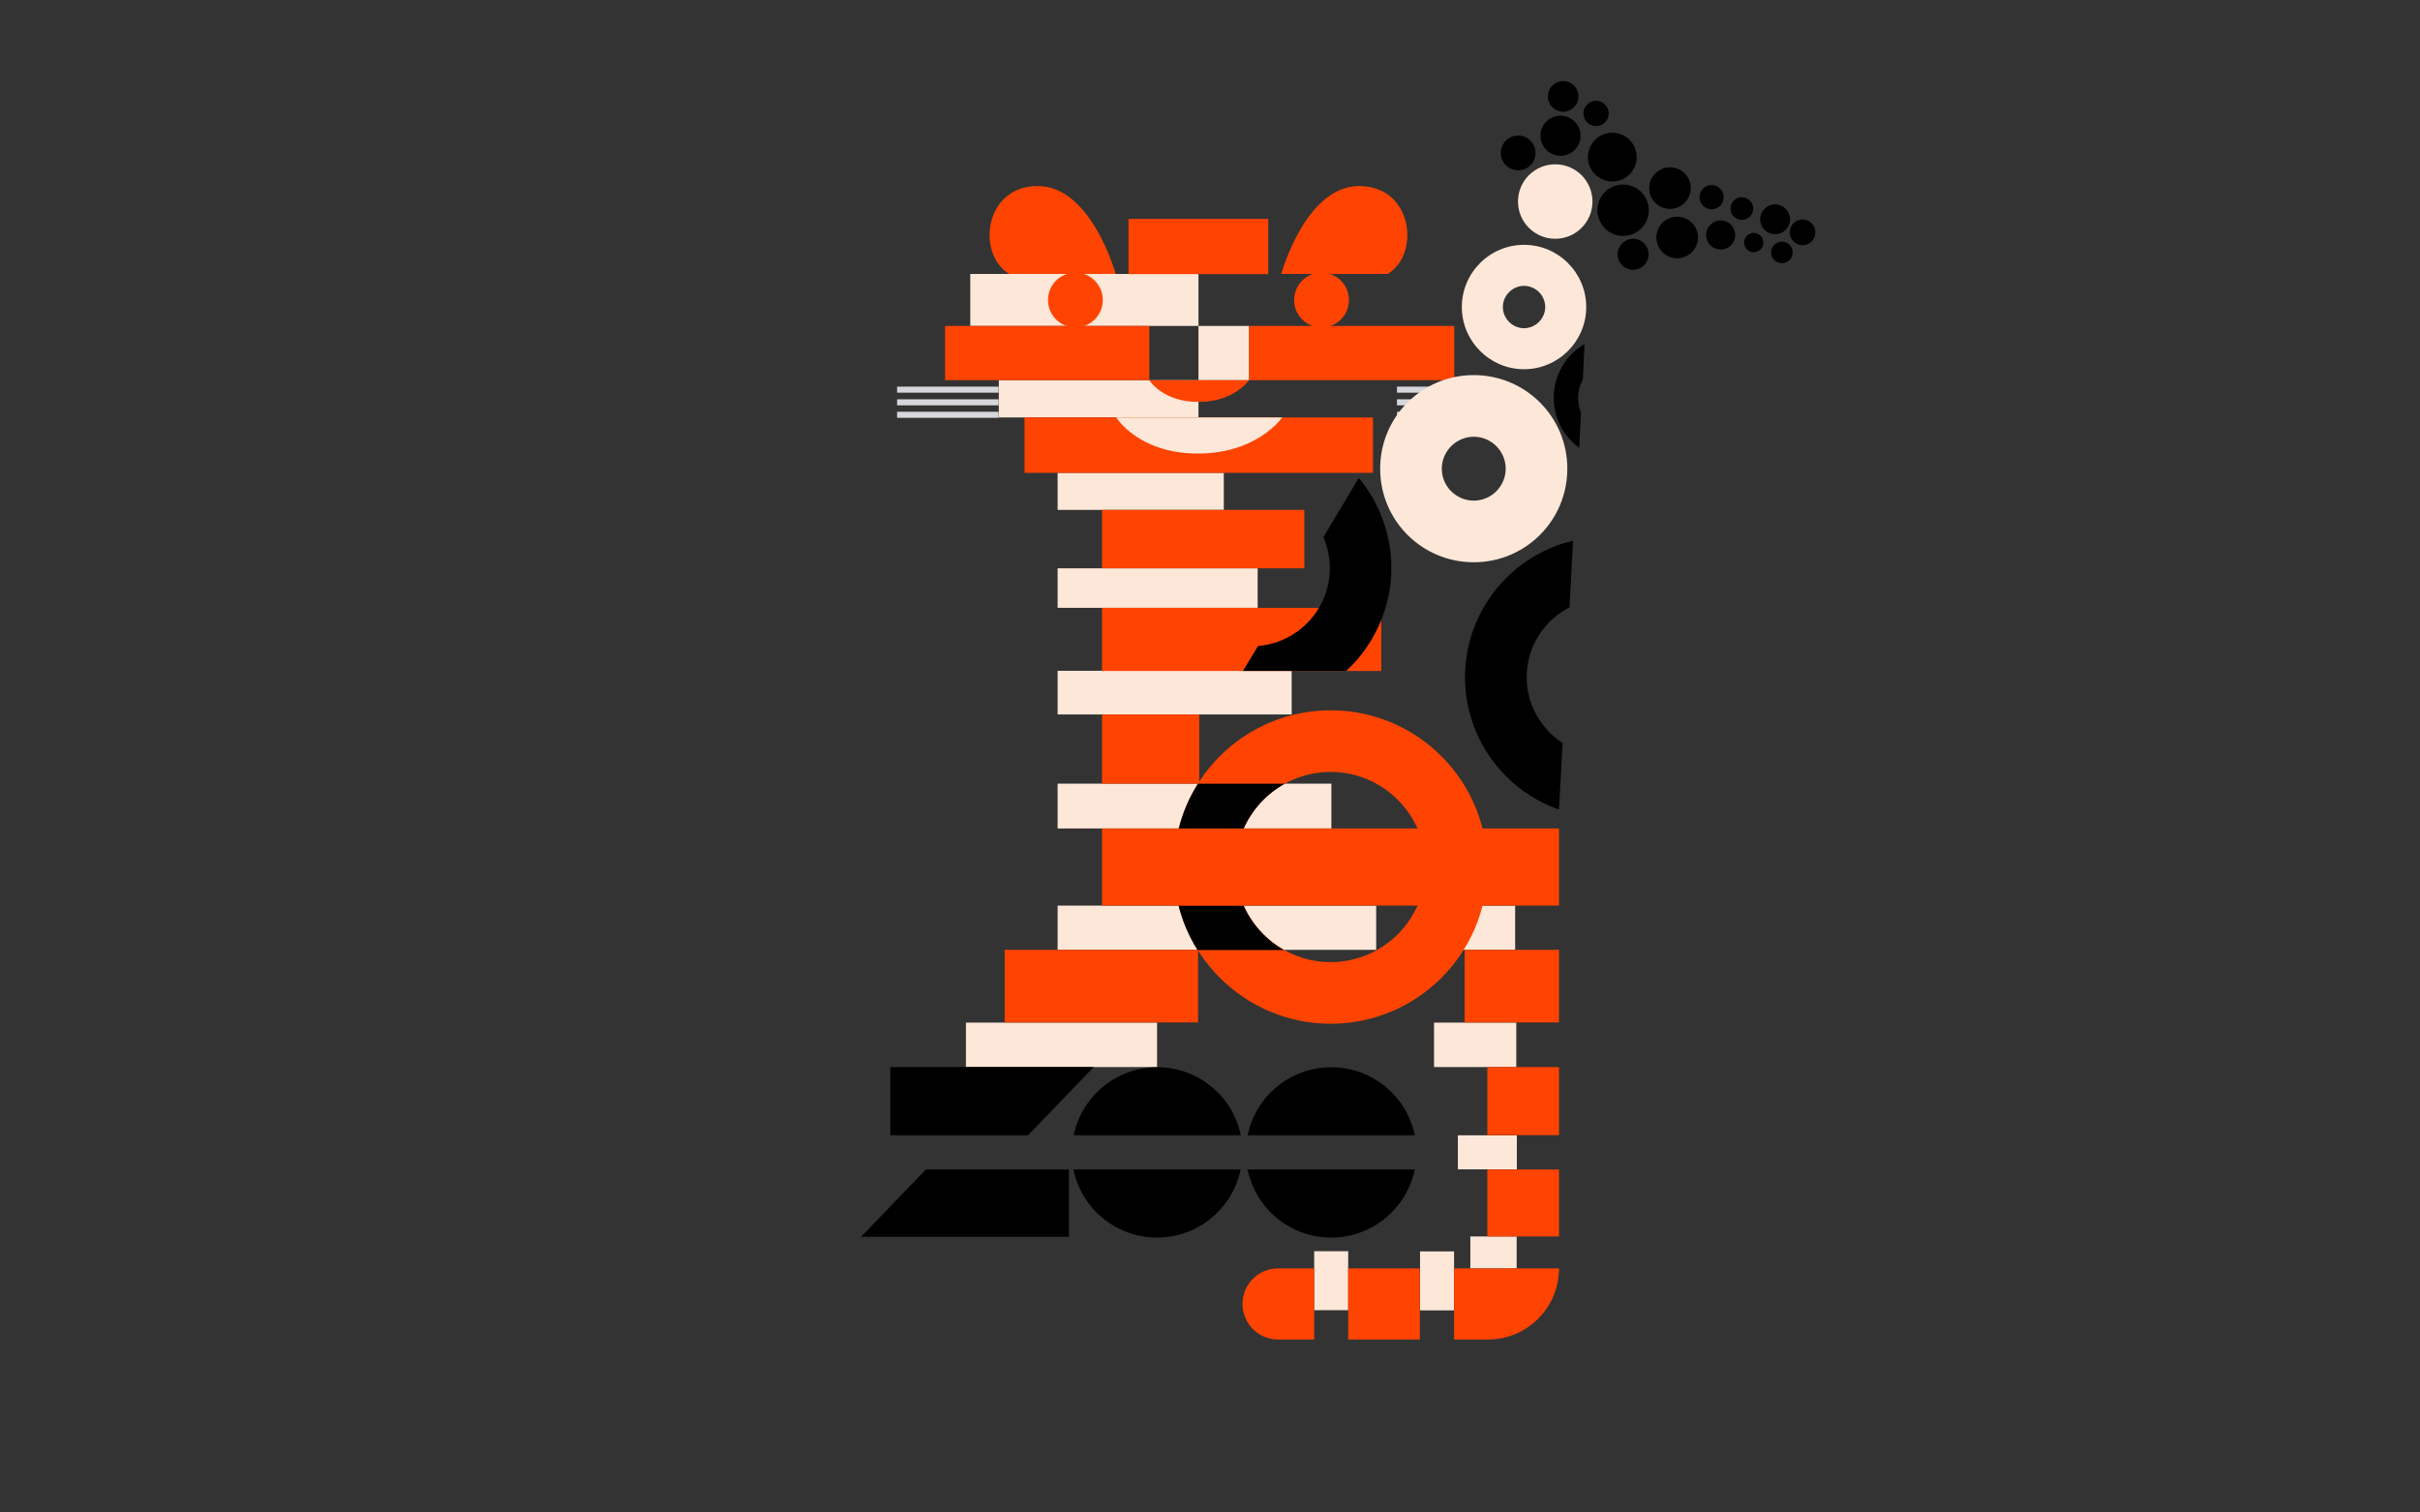 <?xml version="1.0" encoding="utf-8"?>
<!-- Generator: Adobe Illustrator 22.1.0, SVG Export Plug-In . SVG Version: 6.00 Build 0)  -->
<svg version="1.1" id="Layer_1" xmlns="http://www.w3.org/2000/svg" xmlns:xlink="http://www.w3.org/1999/xlink" x="0px" y="0px"
	 viewBox="0 0 1280 800" style="enable-background:new 0 0 1280 800;" xml:space="preserve">
<rect x="0" y="0" width="1280" height="800" fill="#333333" stroke="none"/>
<style type="text/css">
	.st0{fill:#D6D7DD;}
	.st1{fill:#FDE7D8;}
	.st2{fill:#FF4402;}
</style>
<g id="Tijger">
	<g id="Snorharen_Group_2">
		<rect id="Snorharen_6" x="738.9" y="204.5" class="st0" width="53.7" height="3.2"/>
		<rect id="Snorharen_5" x="738.9" y="211.2" class="st0" width="53.7" height="3.2"/>
		<rect id="Snorharen_4" x="738.9" y="217.8" class="st0" width="53.7" height="3.2"/>
	</g>
	<g id="Snorharen_Group_1">
		<rect id="Snorharen_3" x="474.5" y="204.5" class="st0" width="53.7" height="3.2"/>
		<rect id="Snorharen_2" x="474.5" y="211.2" class="st0" width="53.7" height="3.2"/>
		<rect id="Snorharen_1" x="474.5" y="217.8" class="st0" width="53.7" height="3.2"/>
	</g>
	<g id="Even">
		<rect x="695.1" y="661.8" class="st1" width="18" height="31.2"/>
		<rect x="751.1" y="661.9" class="st1" width="18" height="31.2"/>
		<rect x="777.7" y="654" class="st1" width="24.5" height="16.9"/>
		<rect x="771.1" y="600.5" class="st1" width="31.2" height="18"/>
		<rect x="758.5" y="540.9" class="st1" width="43.5" height="23.5"/>
		<rect id="Even_10" x="510.9" y="540.9" class="st1" width="101.1" height="23.5"/>
		<rect id="Even_9" x="771.6" y="479" class="st1" width="29.8" height="23.4"/>
		<rect id="Even_8" x="559.4" y="479" class="st1" width="168.5" height="23.4"/>
		<rect id="Even_7" x="559.4" y="414.5" class="st1" width="144.8" height="23.7"/>
		<rect id="Even_6" x="559.4" y="354.8" class="st1" width="123.8" height="23.1"/>
		<rect id="Even_5" x="559.4" y="300.6" class="st1" width="105.8" height="20.9"/>
		<rect id="Even_4" x="559.4" y="250.1" class="st1" width="87.9" height="19.6"/>
		<rect id="Even_3" x="528.3" y="201.1" class="st1" width="105.6" height="19.7"/>
		<rect id="Even_2" x="633.9" y="172.4" class="st1" width="26.8" height="28.7"/>
		<rect id="Even_1" x="513.2" y="144.9" class="st1" width="120.7" height="27.5"/>
	</g>
	<g id="Oneven">
		<path id="Oneven_18" class="st2" d="M695.1,708.5H676c-10.4,0-18.8-8.4-18.8-18.8l0,0c0-10.4,8.4-18.8,18.8-18.8h19.1V708.5z"/>
		<rect id="Oneven_17" x="713.1" y="670.9" class="st2" width="37.9" height="37.6"/>
		<path id="Oneven_16" class="st2" d="M787,708.5h-17.9v-37.6h55.5l0,0C824.6,691.6,807.8,708.5,787,708.5z"/>
		<rect id="Oneven_15" x="786.7" y="618.6" class="st2" width="37.9" height="35.4"/>
		<rect id="Oneven_14" x="786.7" y="564.4" class="st2" width="37.9" height="36"/>
		<rect id="Oneven_13" x="774.7" y="502.4" class="st2" width="49.9" height="38.4"/>
		<rect id="Oneven_12" x="531.4" y="502.4" class="st2" width="102.3" height="38.4"/>
		<rect id="Oneven_11" x="582.9" y="377.9" class="st2" width="51.4" height="36.6"/>
		<rect id="Oneven_10" x="582.9" y="321.5" class="st2" width="147.7" height="33.4"/>
		<rect id="Oneven_9" x="582.9" y="269.7" class="st2" width="107" height="30.9"/>
		<rect id="Oneven_8" x="541.9" y="220.8" class="st2" width="184.3" height="29.3"/>
		<rect id="Oneven_7" x="660.7" y="172.4" class="st2" width="108.5" height="28.7"/>
		<rect id="Oneven_6" x="499.9" y="172.4" class="st2" width="108" height="28.7"/>
		<circle id="Oneven_5" class="st2" cx="699" cy="158.7" r="14.5"/>
		<circle id="Oneven_4" class="st2" cx="568.8" cy="158.7" r="14.5"/>
		<rect id="Oneven_3" x="596.9" y="115.8" class="st2" width="73.9" height="29.2"/>
		<path id="Oneven_2" class="st2" d="M677.7,144.9c0,0,12.8-46.5,41.2-46.5s32.5,36,15.1,46.5H677.7z"/>
		<path id="Oneven_1" class="st2" d="M590.1,144.9c0,0-12.8-46.5-41.2-46.5s-32.5,36-15.1,46.5H590.1z"/>
	</g>
	<path id="Mouth" class="st1" d="M590.4,220.8c0,0,11.7,19.1,43.2,19.1s44.6-19.1,44.6-19.1H590.4z"/>
	<path id="Nose" class="st2" d="M607.9,201.1c0,0,7,11.5,25.9,11.5c19,0,26.8-11.5,26.8-11.5H607.9z"/>
	<g id="Zoo">
		<polygon points="543.7,600.5 470.9,600.5 470.9,564.4 578.5,564.4 		"/>
		<polygon points="489.7,618.6 565.4,618.6 565.4,654.2 455.4,654.2 		"/>
		<g id="Zoo2">
			<path d="M748.3,600.5c-4.2-20.6-22.4-36-44.2-36s-40,15.5-44.2,36H748.3z"/>
			<path d="M659.9,618.6c4.2,20.6,22.4,36,44.2,36s40-15.5,44.2-36H659.9z"/>
		</g>
		<g id="Zoo1">
			<path d="M656.3,600.5c-4.2-20.6-22.4-36-44.2-36s-40,15.5-44.2,36H656.3z"/>
			<path d="M567.8,618.6c4.2,20.6,22.4,36,44.2,36s40-15.5,44.2-36H567.8z"/>
		</g>
	</g>
	<g id="London_underground">
		<rect x="582.9" y="438.2" class="st2" width="241.7" height="40.8"/>
		<path class="st2" d="M703.8,408.3c27.7,0,50.3,22.6,50.3,50.3c0,27.7-22.6,50.3-50.3,50.3s-50.3-22.6-50.3-50.3
			S676,408.3,703.8,408.3 M703.8,375.7c-45.8,0-82.9,37.2-82.9,82.9s37.2,82.9,82.9,82.9c45.8,0,82.9-37.2,82.9-82.9
			S749.6,375.7,703.8,375.7L703.8,375.7z"/>
	</g>
	<g id="Overlay_london">
		<path d="M657.8,438.2c4.5-10,12.2-18.4,21.8-23.7h-46c-4.5,7.2-8,15.2-10.1,23.7H657.8z"/>
		<path d="M679.1,502.5c-9.4-5.3-16.9-13.6-21.3-23.4h-34.4c2.1,8.4,5.5,16.3,10,23.4H679.1z"/>
	</g>
</g>
<g id="Giraffe">
	<g id="Nek">
		<g id="Wittevlekken">
			<path id="Wittevlekken2" class="st1" d="M779.5,231c9.3,0,16.9,7.6,16.9,16.9s-7.6,16.9-16.9,16.9c-9.3,0-16.9-7.6-16.9-16.9
				S770.3,231,779.5,231 M779.5,198.4c-27.4,0-49.5,22.1-49.5,49.5s22.1,49.5,49.5,49.5s49.5-22.1,49.5-49.5
				S806.9,198.4,779.5,198.4L779.5,198.4z"/>
			<path id="Wittevlekken1" class="st1" d="M806.1,151.2c6.2,0,11.2,5.1,11.2,11.2s-5.1,11.2-11.2,11.2s-11.2-5.1-11.2-11.2
				C794.9,156.3,800,151.2,806.1,151.2 M806.1,129.5c-18.2,0-32.9,14.8-32.9,32.9s14.8,32.9,32.9,32.9s32.9-14.8,32.9-32.9
				S824.3,129.5,806.1,129.5L806.1,129.5z"/>
		</g>
		<g id="Zwartevlekken">
			<path id="Zwartevlekken3" d="M836.2,218.1c-1-2.4-1.5-5-1.5-7.7c0-3.4,0.9-6.8,2.5-9.6l0.9-18.8c-9.8,5.7-16.3,16.3-16.3,28.4
				c0,10.9,5.3,20.5,13.5,26.5L836.2,218.1z"/>
			<path id="Zwartevlekken2" d="M826.5,393c-11.4-7.4-19-20.3-19-34.8c0-16.1,9.2-30.1,22.7-37L832,286
				c-32.7,7.7-57.1,37.1-57.1,72.2c0,32.4,20.8,59.9,49.7,70L826.5,393z"/>
			<path d="M712,354.9c6.8-6.2,12.5-13.9,16.7-22.7c12.9-27,7.9-57.8-10-79.4L700,284.1c4.5,10.6,4.7,23-0.6,34.1
				c-6.6,13.8-19.8,22.3-34,23.5l-8,13.2H712z"/>
		</g>
	</g>
	<g id="Hoofd">
		<circle id="Hoofd17" class="st1" cx="822.6" cy="106.6" r="19.7"/>
		<circle id="Hoofd16" cx="852.8" cy="83.1" r="12.9"/>
		<circle id="Hoofd15" cx="803" cy="80.9" r="9.2"/>
		<circle id="Hoofd14" cx="825.4" cy="71.8" r="10.6"/>
		<circle id="Hoofd13" cx="826.8" cy="51" r="8.1"/>
		<circle id="Hoofd12" cx="844.2" cy="60" r="6.7"/>
		<circle id="Hoofd11" cx="858.5" cy="111.2" r="13.6"/>
		<circle id="Hoofd10" cx="863.8" cy="134.5" r="8.2"/>
		<circle id="Hoofd9" cx="887.1" cy="125.6" r="11"/>
		<circle id="Hoofd8" cx="883.3" cy="99.5" r="11"/>
		<circle id="Hoofd7" cx="905.3" cy="104.3" r="6.4"/>
		<circle id="Hoofd6" cx="910.1" cy="124.3" r="7.7"/>
		<circle id="Hoofd5" cx="921.3" cy="110.3" r="6"/>
		<circle id="Hoofd4" cx="938.9" cy="116" r="7.9"/>
		<circle id="Hoofd3" cx="927.6" cy="128.3" r="5.1"/>
		<circle id="Hoofd2" cx="942.5" cy="133.5" r="5.7"/>
		<circle id="Hoofd1" cx="953.4" cy="122.9" r="6.8"/>
	</g>
</g>
</svg>
